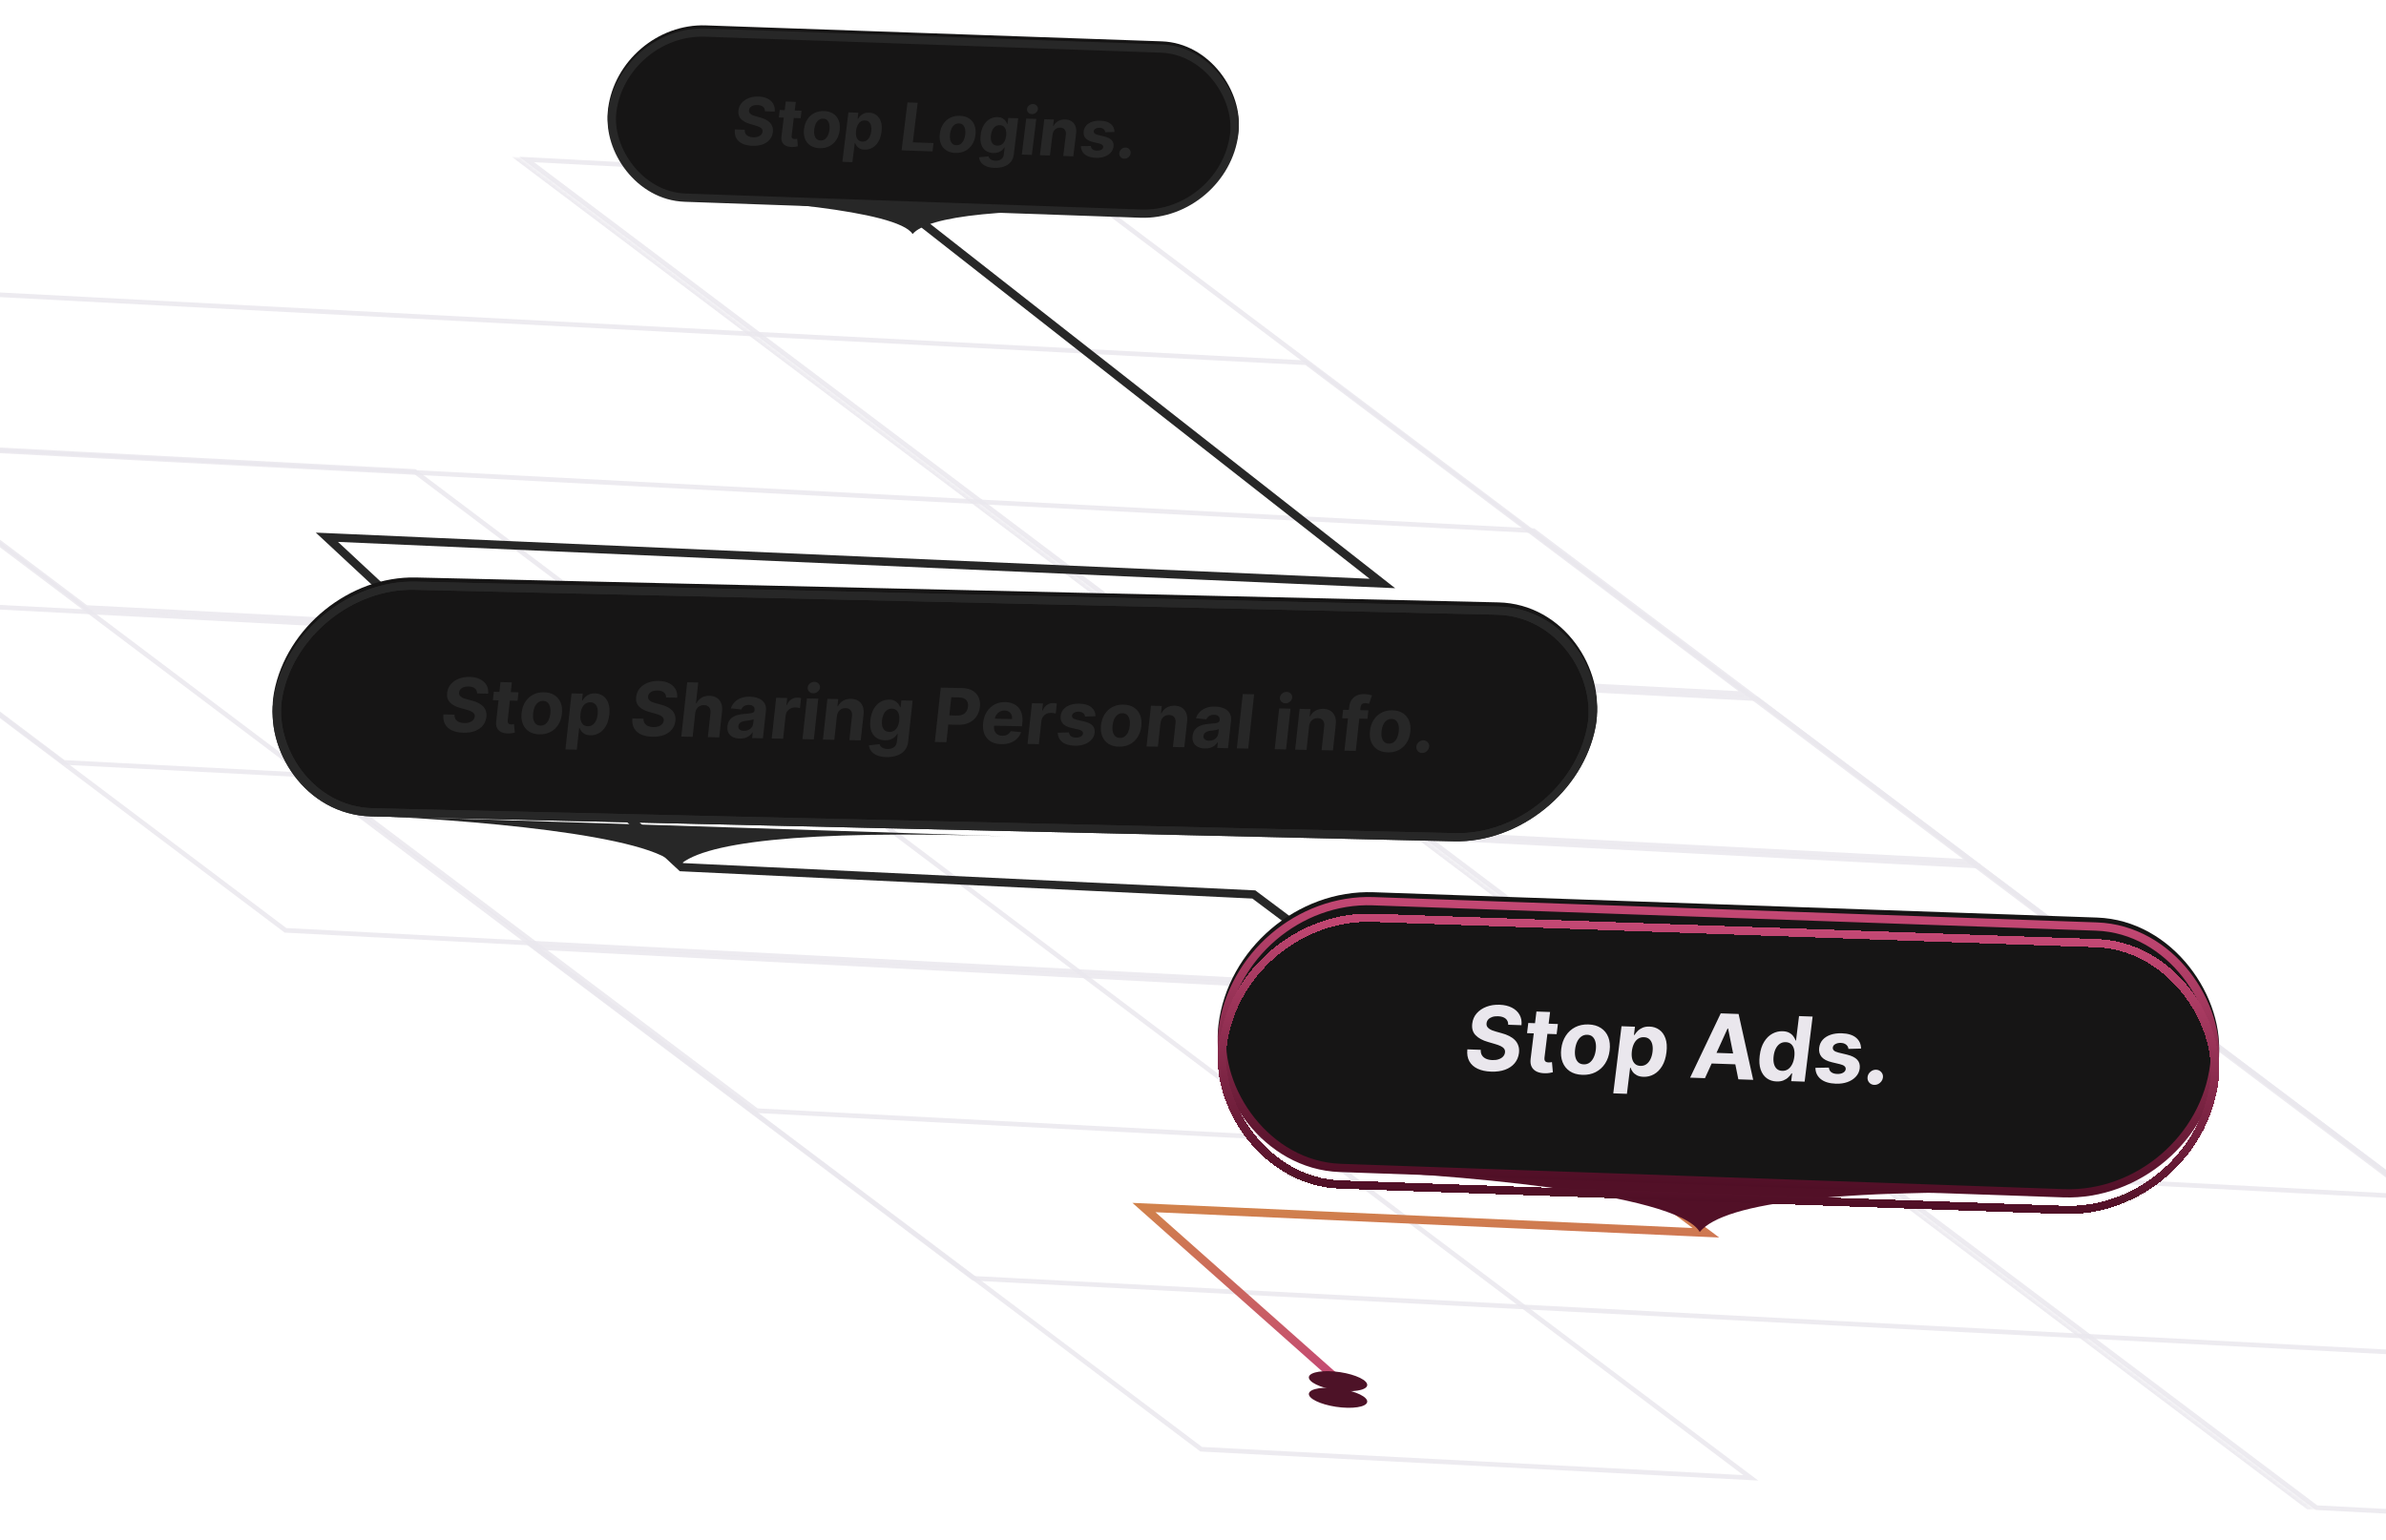 <svg width="635" height="410" viewBox="0 0 635 410" fill="none" xmlns="http://www.w3.org/2000/svg">
<g clip-path="url(#clip0_122_394)">
<rect x="1.986" y="0.723" width="442.15" height="146.403" transform="matrix(0.999 0.052 0.799 0.602 -96.605 73.047)" stroke="#EAE7ED" stroke-opacity="0.85" stroke-width="2.21"/>
<rect x="1.986" y="0.723" width="508.658" height="146.403" transform="matrix(0.999 0.052 0.799 0.602 -102.573 114.285)" stroke="#EAE7ED" stroke-opacity="0.85" stroke-width="2.21"/>
<rect x="1.986" y="0.723" width="508.983" height="146.403" transform="matrix(0.999 0.052 0.799 0.602 -43.554 158.987)" stroke="#EAE7ED" stroke-opacity="0.85" stroke-width="2.21"/>
<rect x="1.986" y="0.723" width="442.605" height="146.403" transform="matrix(0.999 0.052 0.799 0.602 81.881 206.996)" stroke="#EAE7ED" stroke-opacity="0.85" stroke-width="2.21"/>
<rect x="1.986" y="0.723" width="444.327" height="146.403" transform="matrix(0.999 0.052 0.799 0.602 139.574 251.628)" stroke="#EAE7ED" stroke-opacity="0.85" stroke-width="2.21"/>
<rect x="0.221" y="-0.607" width="445.029" height="146.403" transform="matrix(-0.799 -0.602 0.999 0.052 320.459 385.955)" stroke="#EAE7ED" stroke-opacity="0.85" stroke-width="2.21"/>
<mask id="path-7-inside-1_122_394" fill="white">
<path d="M467.865 394.175L-10.009 34.071L138.4 41.849L616.275 401.953L467.865 394.175Z"/>
</mask>
<path d="M136.193 41.733L614.067 401.837L618.482 402.069L140.607 41.965L136.193 41.733Z" fill="#EAE7ED" fill-opacity="0.85" mask="url(#path-7-inside-1_122_394)"/>
<rect x="0.221" y="-0.607" width="596.153" height="146.403" transform="matrix(-0.799 -0.602 0.999 0.052 617.279 401.511)" stroke="#EAE7ED" stroke-opacity="0.85" stroke-width="2.21"/>
<path d="M357.973 369L304.441 321.455L454 328.167L333.69 238.112L181.371 230.84L87 143.022L367.907 155.327L243.734 58" stroke="url(#paint0_linear_122_394)" stroke-width="2.21"/>
<path d="M452.365 327.951C446.171 317.342 384.399 312.48 354.287 311.375L554.315 318.005C490.435 315.888 458.818 319.995 452.365 327.951Z" fill="#521027"/>
<g style="mix-blend-mode:darken">
<rect width="266.406" height="73.714" rx="36.857" transform="matrix(0.999 0.035 -0.122 0.993 328.763 236.226)" fill="#161515"/>
</g>
<rect x="0.97" y="1.135" width="264.196" height="71.504" rx="35.752" transform="matrix(0.999 0.035 -0.122 0.993 328.902 237.494)" stroke="url(#paint1_linear_122_394)" stroke-width="2.21"/>
<g filter="url(#filter0_df_122_394)">
<rect x="0.97" y="1.135" width="264.196" height="71.504" rx="35.752" transform="matrix(0.999 0.035 -0.122 0.993 328.902 237.494)" stroke="url(#paint2_linear_122_394)" stroke-width="2.21" shape-rendering="crispEdges"/>
</g>
<path d="M401.386 272.79C401.402 272.105 401.175 271.565 400.704 271.169C400.234 270.773 399.556 270.559 398.67 270.528C398.068 270.507 397.549 270.574 397.114 270.729C396.68 270.878 396.334 271.095 396.076 271.381C395.824 271.667 395.676 271.996 395.63 272.368C395.58 272.678 395.612 272.951 395.726 273.187C395.845 273.423 396.022 273.63 396.257 273.808C396.492 273.981 396.77 274.135 397.09 274.271C397.41 274.401 397.756 274.515 398.126 274.613L399.647 275.04C400.387 275.235 401.058 275.485 401.659 275.79C402.261 276.094 402.769 276.46 403.184 276.888C403.599 277.316 403.9 277.813 404.087 278.381C404.28 278.948 404.335 279.593 404.252 280.315C404.116 281.375 403.73 282.285 403.095 283.044C402.467 283.798 401.621 284.372 400.557 284.765C399.5 285.153 398.262 285.322 396.843 285.272C395.434 285.223 394.234 284.966 393.242 284.501C392.255 284.036 391.521 283.373 391.04 282.512C390.564 281.646 390.389 280.59 390.514 279.342L394.082 279.467C394.051 280.049 394.159 280.54 394.406 280.939C394.66 281.333 395.025 281.638 395.5 281.853C395.982 282.062 396.541 282.178 397.177 282.2C397.802 282.222 398.355 282.151 398.837 281.986C399.325 281.822 399.716 281.584 400.011 281.271C400.306 280.959 400.479 280.594 400.531 280.176C400.578 279.787 400.502 279.456 400.302 279.183C400.107 278.91 399.8 278.673 399.38 278.471C398.965 278.27 398.45 278.082 397.832 277.907L395.991 277.367C394.564 276.961 393.471 276.365 392.712 275.579C391.953 274.794 391.655 273.761 391.818 272.481C391.941 271.432 392.335 270.525 392.999 269.761C393.668 268.997 394.53 268.413 395.583 268.008C396.637 267.603 397.8 267.423 399.071 267.467C400.366 267.512 401.469 267.772 402.38 268.245C403.297 268.719 403.978 269.357 404.421 270.16C404.864 270.963 405.031 271.881 404.921 272.913L401.386 272.79ZM414.611 272.597L414.279 275.304L406.4 275.029L406.732 272.322L414.611 272.597ZM408.903 269.272L412.532 269.398L411.044 281.512C411.003 281.845 411.023 282.106 411.102 282.296C411.182 282.48 411.308 282.611 411.481 282.691C411.659 282.771 411.871 282.815 412.115 282.824C412.285 282.83 412.457 282.821 412.631 282.799C412.806 282.771 412.939 282.751 413.032 282.737L413.274 285.438C413.085 285.488 412.822 285.544 412.483 285.606C412.144 285.674 411.738 285.707 411.265 285.708C410.386 285.711 409.634 285.569 409.007 285.281C408.387 284.993 407.929 284.564 407.634 283.993C407.34 283.422 407.247 282.71 407.358 281.859L408.903 269.272ZM421.119 286.129C419.796 286.082 418.686 285.763 417.789 285.171C416.898 284.574 416.254 283.764 415.855 282.742C415.456 281.714 415.339 280.535 415.502 279.204C415.667 277.862 416.072 276.698 416.718 275.712C417.364 274.721 418.201 273.963 419.229 273.438C420.264 272.908 421.443 272.666 422.766 272.712C424.089 272.758 425.196 273.08 426.086 273.678C426.983 274.27 427.63 275.08 428.029 276.107C428.428 277.129 428.545 278.311 428.38 279.654C428.217 280.985 427.812 282.146 427.166 283.137C426.52 284.122 425.68 284.88 424.645 285.411C423.617 285.935 422.442 286.175 421.119 286.129ZM421.478 283.338C422.08 283.359 422.604 283.207 423.048 282.883C423.494 282.553 423.855 282.095 424.132 281.51C424.415 280.925 424.603 280.255 424.695 279.5C424.788 278.744 424.766 278.066 424.629 277.467C424.497 276.867 424.251 276.389 423.89 276.031C423.529 275.673 423.047 275.483 422.445 275.462C421.838 275.441 421.306 275.595 420.849 275.925C420.398 276.254 420.031 276.712 419.748 277.296C419.471 277.881 419.286 278.552 419.193 279.307C419.1 280.063 419.12 280.741 419.252 281.34C419.389 281.939 419.641 282.418 420.008 282.776C420.381 283.129 420.871 283.316 421.478 283.338ZM429.35 291.054L431.544 273.189L435.121 273.314L434.853 275.496L435.015 275.502C435.217 275.158 435.49 274.81 435.836 274.46C436.187 274.104 436.622 273.813 437.14 273.588C437.665 273.357 438.293 273.254 439.026 273.28C439.98 273.313 440.83 273.592 441.575 274.117C442.321 274.635 442.874 275.4 443.235 276.409C443.597 277.413 443.686 278.659 443.503 280.148C443.325 281.597 442.939 282.813 442.346 283.794C441.758 284.771 441.03 285.501 440.16 285.986C439.297 286.466 438.369 286.688 437.375 286.654C436.671 286.629 436.086 286.493 435.621 286.244C435.161 285.996 434.796 285.691 434.527 285.331C434.258 284.965 434.063 284.598 433.943 284.232L433.832 284.228L432.979 291.181L429.35 291.054ZM434.298 279.809C434.203 280.582 434.228 281.26 434.373 281.842C434.518 282.425 434.776 282.884 435.145 283.22C435.515 283.55 435.993 283.725 436.577 283.746C437.168 283.767 437.687 283.623 438.136 283.316C438.585 283.003 438.95 282.563 439.23 281.995C439.517 281.422 439.707 280.757 439.8 280.001C439.892 279.251 439.868 278.588 439.728 278.011C439.588 277.434 439.333 276.978 438.964 276.642C438.594 276.306 438.112 276.128 437.515 276.107C436.925 276.087 436.406 276.224 435.959 276.52C435.518 276.816 435.154 277.245 434.869 277.807C434.583 278.369 434.393 279.037 434.298 279.809ZM453.753 287.013L449.801 286.875L457.95 269.761L462.702 269.927L466.589 287.461L462.637 287.323L459.908 273.805L459.772 273.801L453.753 287.013ZM454.342 280.195L463.677 280.521L463.326 283.38L453.991 283.054L454.342 280.195ZM472.806 287.891C471.812 287.856 470.943 287.571 470.199 287.035C469.462 286.494 468.918 285.719 468.569 284.71C468.226 283.696 468.143 282.464 468.321 281.014C468.504 279.526 468.897 278.296 469.501 277.326C470.106 276.35 470.838 275.631 471.699 275.169C472.567 274.7 473.48 274.483 474.44 274.517C475.172 274.542 475.767 274.688 476.225 274.953C476.689 275.213 477.05 275.531 477.306 275.908C477.568 276.28 477.757 276.643 477.873 276.998L477.984 277.002L478.784 270.489L482.404 270.615L480.276 287.939L476.699 287.815L476.954 285.734L476.801 285.728C476.587 286.083 476.301 286.433 475.945 286.777C475.596 287.116 475.16 287.393 474.637 287.607C474.121 287.821 473.51 287.916 472.806 287.891ZM474.308 285.063C474.893 285.084 475.406 284.943 475.848 284.642C476.297 284.334 476.664 283.897 476.95 283.329C477.242 282.762 477.436 282.092 477.531 281.319C477.626 280.546 477.6 279.872 477.454 279.294C477.308 278.717 477.05 278.267 476.679 277.942C476.309 277.618 475.831 277.445 475.246 277.425C474.65 277.404 474.127 277.547 473.679 277.854C473.231 278.162 472.867 278.596 472.587 279.158C472.307 279.721 472.121 280.377 472.028 281.127C471.936 281.883 471.959 282.555 472.097 283.143C472.243 283.726 472.497 284.187 472.86 284.529C473.229 284.864 473.712 285.043 474.308 285.063ZM495.285 279.136L491.939 279.223C491.917 278.939 491.826 278.681 491.666 278.448C491.507 278.211 491.282 278.019 490.992 277.873C490.709 277.721 490.357 277.638 489.937 277.624C489.375 277.604 488.886 277.706 488.471 277.929C488.056 278.147 487.825 278.45 487.777 278.839C487.739 279.15 487.832 279.416 488.055 279.639C488.279 279.862 488.686 280.049 489.278 280.2L491.588 280.757C492.828 281.06 493.725 281.511 494.279 282.108C494.833 282.705 495.052 283.471 494.938 284.408C494.833 285.259 494.489 285.998 493.904 286.623C493.326 287.248 492.577 287.726 491.658 288.057C490.746 288.382 489.722 288.524 488.586 288.485C486.854 288.424 485.518 288.018 484.578 287.266C483.645 286.508 483.166 285.506 483.143 284.259L486.734 284.198C486.778 284.726 486.99 285.135 487.37 285.426C487.752 285.711 488.266 285.865 488.913 285.888C489.549 285.91 490.075 285.807 490.491 285.578C490.913 285.343 491.151 285.031 491.205 284.643C491.239 284.315 491.133 284.043 490.886 283.824C490.64 283.601 490.24 283.422 489.686 283.29L487.475 282.762C486.229 282.464 485.332 281.991 484.784 281.343C484.242 280.695 484.03 279.887 484.149 278.917C484.252 278.082 484.567 277.371 485.096 276.783C485.63 276.196 486.331 275.753 487.2 275.455C488.075 275.157 489.072 275.028 490.191 275.067C491.843 275.124 493.101 275.517 493.964 276.243C494.833 276.97 495.273 277.934 495.285 279.136ZM498.822 288.808C498.26 288.788 497.801 288.574 497.447 288.165C497.098 287.751 496.958 287.265 497.027 286.706C497.095 286.154 497.352 285.687 497.798 285.306C498.249 284.925 498.756 284.745 499.318 284.764C499.863 284.784 500.316 284.998 500.677 285.407C501.037 285.816 501.183 286.296 501.115 286.849C501.07 287.221 500.931 287.559 500.7 287.863C500.475 288.161 500.198 288.397 499.869 288.573C499.54 288.742 499.191 288.821 498.822 288.808Z" fill="#EAE7ED"/>
<ellipse cx="7.736" cy="2.763" rx="7.736" ry="2.763" transform="matrix(0.996 0.087 0.358 0.934 347.408 364.421)" fill="#4D1227"/>
<g filter="url(#filter1_df_122_394)">
<ellipse cx="7.736" cy="2.763" rx="7.736" ry="2.763" transform="matrix(0.996 0.087 0.358 0.934 347.408 364.421)" fill="#4D1227"/>
</g>
<path d="M180.276 230.912C174.971 222.071 122.072 218.018 96.286 217.098L267.581 222.623C212.877 220.859 185.801 224.281 180.276 230.912Z" fill="#272727"/>
<g style="mix-blend-mode:darken">
<rect width="351.698" height="63.638" rx="31.819" transform="matrix(1 0.023 -0.186 0.982 78.864 153)" fill="#161515"/>
</g>
<rect x="0.899" y="1.111" width="349.487" height="61.428" rx="30.714" transform="matrix(1 0.023 -0.186 0.982 79.071 154.104)" stroke="#282828" stroke-width="2.21"/>
<rect x="0.899" y="1.111" width="349.487" height="61.428" rx="30.714" transform="matrix(1 0.023 -0.186 0.982 79.071 154.104)" stroke="#272727" stroke-width="2.21"/>
<path d="M126.975 184.599C126.981 184.028 126.785 183.58 126.389 183.256C125.992 182.931 125.425 182.761 124.686 182.746C124.185 182.735 123.753 182.796 123.392 182.93C123.032 183.06 122.746 183.245 122.535 183.485C122.328 183.726 122.208 184.002 122.174 184.313C122.136 184.571 122.166 184.799 122.264 184.994C122.366 185.19 122.515 185.36 122.713 185.506C122.911 185.647 123.144 185.772 123.412 185.882C123.681 185.987 123.97 186.078 124.279 186.155L125.552 186.493C126.171 186.648 126.733 186.849 127.237 187.095C127.742 187.342 128.169 187.641 128.52 187.993C128.871 188.345 129.127 188.756 129.29 189.227C129.457 189.697 129.51 190.234 129.449 190.837C129.348 191.721 129.037 192.484 128.516 193.124C128.001 193.759 127.303 194.247 126.421 194.587C125.545 194.922 124.515 195.077 123.331 195.052C122.157 195.027 121.154 194.826 120.322 194.45C119.495 194.074 118.876 193.53 118.465 192.818C118.059 192.102 117.901 191.223 117.99 190.183L120.965 190.246C120.946 190.731 121.041 191.139 121.252 191.469C121.468 191.794 121.775 192.044 122.174 192.218C122.578 192.387 123.045 192.477 123.575 192.488C124.096 192.499 124.556 192.433 124.956 192.291C125.361 192.148 125.684 191.945 125.926 191.682C126.169 191.418 126.309 191.112 126.347 190.764C126.382 190.439 126.315 190.164 126.145 189.938C125.979 189.713 125.721 189.519 125.368 189.356C125.021 189.193 124.589 189.042 124.072 188.904L122.532 188.474C121.338 188.152 120.421 187.668 119.779 187.022C119.138 186.376 118.878 185.519 118.999 184.451C119.09 183.575 119.407 182.815 119.952 182.171C120.501 181.527 121.213 181.03 122.086 180.68C122.959 180.331 123.926 180.168 124.986 180.19C126.065 180.213 126.987 180.417 127.752 180.801C128.522 181.185 129.096 181.709 129.474 182.373C129.852 183.037 130.002 183.8 129.922 184.661L126.975 184.599ZM137.993 184.288L137.747 186.547L131.179 186.408L131.425 184.148L137.993 184.288ZM133.199 181.582L136.224 181.646L135.122 191.757C135.092 192.034 135.111 192.252 135.179 192.409C135.248 192.561 135.355 192.67 135.5 192.734C135.649 192.799 135.826 192.833 136.029 192.838C136.171 192.841 136.315 192.832 136.459 192.811C136.604 192.786 136.716 192.767 136.793 192.755L137.025 195.003C136.868 195.047 136.649 195.096 136.368 195.152C136.086 195.212 135.748 195.245 135.354 195.251C134.622 195.263 133.993 195.153 133.468 194.92C132.948 194.688 132.562 194.335 132.309 193.863C132.057 193.39 131.972 192.799 132.054 192.088L133.199 181.582ZM143.569 195.489C142.466 195.465 141.538 195.212 140.784 194.729C140.035 194.241 139.489 193.574 139.145 192.727C138.801 191.875 138.689 190.894 138.81 189.783C138.933 188.663 139.257 187.688 139.784 186.86C140.311 186.026 141 185.385 141.851 184.936C142.707 184.483 143.686 184.267 144.789 184.291C145.892 184.314 146.818 184.57 147.567 185.058C148.321 185.541 148.87 186.208 149.213 187.06C149.558 187.907 149.669 188.891 149.547 190.011C149.426 191.122 149.102 192.094 148.574 192.927C148.047 193.756 147.356 194.397 146.5 194.851C145.649 195.3 144.672 195.512 143.569 195.489ZM143.837 193.159C144.339 193.17 144.774 193.038 145.14 192.762C145.508 192.482 145.804 192.097 146.028 191.606C146.257 191.116 146.406 190.555 146.474 189.925C146.543 189.294 146.517 188.729 146.396 188.231C146.279 187.734 146.068 187.338 145.763 187.043C145.459 186.749 145.055 186.597 144.554 186.586C144.047 186.575 143.605 186.71 143.228 186.989C142.856 187.269 142.556 187.654 142.327 188.145C142.103 188.636 141.956 189.196 141.887 189.827C141.819 190.458 141.843 191.022 141.959 191.52C142.08 192.018 142.296 192.414 142.605 192.708C142.92 192.998 143.331 193.148 143.837 193.159ZM150.484 199.5L152.109 184.588L155.091 184.651L154.893 186.473L155.028 186.476C155.192 186.187 155.416 185.894 155.7 185.598C155.989 185.298 156.348 185.051 156.777 184.857C157.211 184.659 157.734 184.566 158.344 184.579C159.14 184.596 159.851 184.819 160.478 185.247C161.106 185.671 161.575 186.301 161.888 187.138C162.2 187.971 162.289 189.008 162.153 190.251C162.022 191.46 161.714 192.478 161.23 193.302C160.752 194.123 160.153 194.74 159.434 195.154C158.721 195.563 157.95 195.759 157.121 195.741C156.534 195.729 156.045 195.622 155.655 195.42C155.269 195.219 154.961 194.969 154.733 194.672C154.505 194.37 154.338 194.066 154.234 193.762L154.142 193.76L153.509 199.564L150.484 199.5ZM154.479 190.073C154.409 190.718 154.438 191.283 154.565 191.767C154.693 192.251 154.912 192.63 155.224 192.906C155.536 193.177 155.936 193.317 156.423 193.328C156.916 193.338 157.347 193.213 157.717 192.952C158.088 192.686 158.387 192.315 158.614 191.838C158.847 191.357 158.997 190.802 159.066 190.171C159.134 189.545 159.107 188.992 158.983 188.513C158.86 188.034 158.643 187.657 158.331 187.381C158.019 187.106 157.615 186.963 157.118 186.952C156.626 186.942 156.195 187.062 155.826 187.314C155.462 187.565 155.164 187.927 154.932 188.399C154.7 188.87 154.549 189.429 154.479 190.073ZM177.277 185.668C177.282 185.097 177.086 184.649 176.69 184.325C176.293 184 175.726 183.83 174.988 183.815C174.486 183.804 174.054 183.865 173.693 183.999C173.333 184.129 173.047 184.314 172.836 184.554C172.629 184.795 172.509 185.071 172.475 185.382C172.438 185.64 172.467 185.868 172.565 186.063C172.667 186.259 172.817 186.429 173.014 186.575C173.212 186.716 173.445 186.841 173.713 186.951C173.982 187.056 174.271 187.147 174.58 187.224L175.853 187.562C176.472 187.717 177.034 187.918 177.538 188.164C178.043 188.411 178.471 188.71 178.821 189.062C179.172 189.414 179.429 189.825 179.591 190.296C179.758 190.766 179.811 191.303 179.75 191.906C179.649 192.79 179.338 193.553 178.818 194.193C178.302 194.828 177.604 195.316 176.722 195.656C175.846 195.991 174.816 196.146 173.633 196.121C172.459 196.096 171.456 195.895 170.624 195.519C169.796 195.143 169.177 194.599 168.766 193.887C168.36 193.171 168.202 192.292 168.291 191.252L171.267 191.315C171.247 191.8 171.342 192.208 171.553 192.538C171.769 192.863 172.077 193.113 172.475 193.287C172.879 193.456 173.346 193.546 173.876 193.557C174.397 193.568 174.857 193.502 175.257 193.36C175.662 193.217 175.985 193.014 176.227 192.751C176.47 192.487 176.61 192.181 176.648 191.833C176.683 191.508 176.616 191.233 176.446 191.007C176.281 190.782 176.022 190.588 175.669 190.425C175.322 190.262 174.89 190.111 174.374 189.973L172.833 189.543C171.639 189.221 170.722 188.737 170.081 188.091C169.439 187.445 169.179 186.588 169.3 185.52C169.391 184.644 169.709 183.884 170.253 183.24C170.803 182.596 171.514 182.099 172.387 181.749C173.26 181.4 174.227 181.237 175.287 181.259C176.367 181.282 177.289 181.486 178.053 181.87C178.823 182.254 179.397 182.778 179.775 183.442C180.154 184.106 180.303 184.869 180.223 185.73L177.277 185.668ZM185.019 189.873L184.336 196.143L181.311 196.079L182.887 181.619L185.826 181.681L185.224 187.21L185.352 187.212C185.668 186.577 186.12 186.085 186.708 185.734C187.298 185.378 188.006 185.209 188.835 185.227C189.592 185.243 190.235 185.422 190.762 185.763C191.295 186.1 191.684 186.578 191.93 187.196C192.181 187.81 192.258 188.541 192.161 189.388L191.408 196.293L188.383 196.229L189.077 189.86C189.155 189.192 189.041 188.668 188.736 188.289C188.436 187.91 187.978 187.714 187.362 187.701C186.951 187.692 186.577 187.771 186.24 187.939C185.909 188.106 185.635 188.355 185.419 188.686C185.208 189.012 185.075 189.407 185.019 189.873ZM196.877 196.615C196.181 196.6 195.574 196.467 195.055 196.215C194.538 195.959 194.146 195.589 193.881 195.107C193.621 194.621 193.53 194.019 193.608 193.304C193.673 192.702 193.84 192.198 194.107 191.793C194.374 191.388 194.713 191.065 195.123 190.824C195.534 190.583 195.99 190.404 196.491 190.287C196.997 190.17 197.523 190.092 198.069 190.051C198.71 189.999 199.228 189.949 199.622 189.9C200.017 189.848 200.308 189.764 200.496 189.65C200.684 189.536 200.791 189.364 200.816 189.133L200.821 189.091C200.869 188.644 200.765 188.295 200.508 188.044C200.255 187.793 199.871 187.662 199.355 187.651C198.81 187.64 198.364 187.751 198.016 187.984C197.669 188.212 197.423 188.504 197.28 188.86L194.507 188.575C194.721 187.919 195.062 187.355 195.531 186.884C196.001 186.408 196.578 186.047 197.265 185.802C197.956 185.553 198.737 185.437 199.608 185.456C200.214 185.469 200.786 185.552 201.325 185.705C201.868 185.858 202.339 186.087 202.737 186.393C203.141 186.699 203.442 187.087 203.642 187.559C203.843 188.025 203.908 188.581 203.838 189.226L203.041 196.54L200.172 196.48L200.336 194.976L200.251 194.974C200.039 195.309 199.772 195.603 199.45 195.856C199.129 196.103 198.755 196.296 198.327 196.433C197.9 196.566 197.416 196.626 196.877 196.615ZM197.969 194.557C198.414 194.567 198.816 194.488 199.176 194.321C199.537 194.15 199.83 193.915 200.057 193.618C200.284 193.321 200.418 192.982 200.46 192.6L200.585 191.45C200.484 191.509 200.347 191.562 200.176 191.611C200.01 191.654 199.823 191.695 199.615 191.733C199.407 191.767 199.2 191.798 198.993 191.826C198.786 191.85 198.598 191.872 198.43 191.892C198.07 191.936 197.751 192.012 197.473 192.119C197.196 192.227 196.973 192.375 196.805 192.565C196.638 192.75 196.539 192.984 196.508 193.267C196.464 193.676 196.579 193.992 196.853 194.215C197.133 194.433 197.505 194.547 197.969 194.557ZM205.388 196.59L206.569 185.745L209.502 185.808L209.296 187.7L209.409 187.702C209.681 187.033 210.071 186.532 210.577 186.199C211.083 185.86 211.642 185.698 212.253 185.711C212.404 185.714 212.566 185.727 212.739 185.749C212.913 185.772 213.064 185.801 213.192 185.837L212.902 188.506C212.764 188.46 212.572 188.418 212.325 188.38C212.077 188.342 211.85 188.32 211.641 188.316C211.196 188.306 210.788 188.395 210.417 188.58C210.051 188.761 209.748 189.019 209.507 189.353C209.271 189.688 209.129 190.077 209.081 190.519L208.413 196.655L205.388 196.59ZM213.57 196.764L214.751 185.919L217.776 185.984L216.594 196.829L213.57 196.764ZM216.423 184.554C215.973 184.544 215.604 184.388 215.314 184.084C215.03 183.776 214.91 183.413 214.956 182.994C215.001 182.58 215.198 182.228 215.548 181.938C215.902 181.643 216.305 181.501 216.754 181.511C217.204 181.52 217.571 181.679 217.855 181.987C218.145 182.29 218.267 182.649 218.222 183.063C218.177 183.482 217.976 183.839 217.622 184.133C217.272 184.423 216.873 184.563 216.423 184.554ZM222.725 190.675L222.042 196.944L219.018 196.88L220.199 186.035L223.082 186.096L222.873 188.01L223.001 188.012C223.311 187.387 223.77 186.897 224.379 186.541C224.987 186.182 225.696 186.01 226.506 186.028C227.263 186.044 227.905 186.222 228.433 186.564C228.96 186.905 229.347 187.385 229.593 188.004C229.839 188.618 229.916 189.346 229.824 190.189L229.072 197.094L226.047 197.029L226.741 190.661C226.818 189.997 226.704 189.476 226.399 189.097C226.094 188.713 225.639 188.514 225.033 188.501C224.626 188.493 224.257 188.572 223.926 188.74C223.599 188.907 223.33 189.156 223.118 189.487C222.912 189.813 222.781 190.209 222.725 190.675ZM235.902 201.542C234.922 201.521 234.097 201.369 233.425 201.086C232.758 200.807 232.243 200.435 231.881 199.97C231.519 199.505 231.308 198.986 231.247 198.414L234.085 198.099C234.147 198.317 234.26 198.523 234.424 198.715C234.588 198.907 234.815 199.063 235.106 199.182C235.401 199.306 235.768 199.373 236.209 199.383C236.867 199.397 237.426 199.248 237.887 198.937C238.352 198.631 238.625 198.106 238.706 197.362L238.922 195.378L238.794 195.375C238.629 195.674 238.399 195.954 238.105 196.217C237.811 196.48 237.446 196.691 237.011 196.852C236.576 197.013 236.07 197.087 235.492 197.074C234.673 197.057 233.948 196.853 233.317 196.462C232.691 196.067 232.222 195.474 231.909 194.684C231.602 193.89 231.514 192.892 231.644 191.692C231.778 190.464 232.091 189.442 232.583 188.627C233.075 187.811 233.678 187.206 234.39 186.811C235.106 186.416 235.865 186.226 236.665 186.243C237.276 186.256 237.776 186.371 238.165 186.587C238.555 186.798 238.858 187.059 239.076 187.37C239.299 187.677 239.463 187.978 239.568 188.273L239.682 188.275L239.88 186.453L242.884 186.517L241.691 197.468C241.59 198.391 241.279 199.158 240.757 199.769C240.235 200.381 239.554 200.834 238.716 201.127C237.881 201.426 236.944 201.564 235.902 201.542ZM236.697 194.835C237.184 194.846 237.609 194.735 237.972 194.502C238.339 194.264 238.637 193.921 238.866 193.473C239.101 193.021 239.253 192.477 239.322 191.841C239.391 191.206 239.361 190.653 239.232 190.183C239.103 189.709 238.883 189.338 238.57 189.072C238.257 188.806 237.857 188.668 237.37 188.658C236.873 188.647 236.439 188.772 236.069 189.033C235.7 189.29 235.402 189.651 235.175 190.118C234.949 190.585 234.802 191.127 234.735 191.744C234.667 192.37 234.695 192.913 234.821 193.373C234.951 193.829 235.171 194.185 235.48 194.442C235.794 194.694 236.2 194.825 236.697 194.835ZM248.794 197.513L250.37 183.053L256.107 183.175C257.21 183.198 258.127 183.428 258.857 183.863C259.589 184.294 260.117 184.883 260.444 185.631C260.776 186.374 260.89 187.225 260.785 188.186C260.68 189.146 260.38 189.989 259.883 190.714C259.387 191.44 258.721 191.999 257.886 192.391C257.055 192.784 256.081 192.969 254.964 192.945L251.307 192.867L251.574 190.417L254.734 190.484C255.326 190.497 255.824 190.406 256.23 190.212C256.641 190.013 256.96 189.734 257.189 189.376C257.423 189.013 257.566 188.594 257.618 188.118C257.67 187.638 257.619 187.217 257.464 186.855C257.314 186.489 257.056 186.203 256.689 185.997C256.323 185.786 255.842 185.674 255.245 185.662L253.172 185.618L251.869 197.578L248.794 197.513ZM266.455 198.1C265.333 198.077 264.392 197.83 263.632 197.361C262.877 196.887 262.327 196.229 261.982 195.387C261.638 194.54 261.528 193.544 261.653 192.401C261.775 191.285 262.099 190.311 262.626 189.477C263.154 188.644 263.838 188 264.68 187.547C265.527 187.093 266.485 186.877 267.555 186.9C268.274 186.915 268.931 187.045 269.526 187.289C270.127 187.528 270.634 187.881 271.048 188.347C271.467 188.814 271.769 189.396 271.954 190.093C272.139 190.786 272.182 191.594 272.081 192.516L271.991 193.342L262.782 193.146L262.985 191.282L269.347 191.418C269.394 190.985 269.341 190.599 269.188 190.261C269.035 189.923 268.801 189.656 268.486 189.46C268.175 189.26 267.8 189.156 267.36 189.146C266.9 189.136 266.482 189.234 266.104 189.438C265.731 189.638 265.426 189.912 265.189 190.261C264.952 190.605 264.808 190.991 264.756 191.419L264.563 193.191C264.505 193.728 264.554 194.194 264.71 194.589C264.871 194.984 265.124 195.291 265.471 195.511C265.817 195.73 266.243 195.846 266.75 195.856C267.086 195.863 267.399 195.823 267.688 195.735C267.978 195.646 268.232 195.51 268.451 195.326C268.671 195.142 268.847 194.915 268.981 194.644L271.759 194.887C271.544 195.552 271.189 196.13 270.695 196.62C270.205 197.104 269.6 197.478 268.879 197.742C268.163 198 267.355 198.12 266.455 198.1ZM273.458 198.037L274.64 187.192L277.572 187.254L277.366 189.147L277.48 189.149C277.752 188.48 278.141 187.979 278.647 187.645C279.154 187.307 279.712 187.144 280.323 187.157C280.475 187.16 280.637 187.173 280.81 187.196C280.983 187.218 281.134 187.248 281.263 187.283L280.972 189.952C280.835 189.907 280.643 189.865 280.395 189.827C280.148 189.788 279.92 189.767 279.712 189.763C279.267 189.753 278.859 189.841 278.487 190.027C278.121 190.208 277.818 190.465 277.578 190.8C277.342 191.135 277.2 191.523 277.152 191.966L276.483 198.101L273.458 198.037ZM291.559 190.651L288.772 190.762C288.75 190.526 288.671 190.312 288.536 190.12C288.4 189.924 288.211 189.766 287.968 189.648C287.73 189.525 287.436 189.46 287.085 189.452C286.617 189.442 286.211 189.533 285.867 189.724C285.524 189.91 285.335 190.165 285.3 190.49C285.271 190.749 285.352 190.97 285.541 191.153C285.729 191.337 286.071 191.488 286.566 191.607L288.497 192.044C289.534 192.283 290.286 192.648 290.755 193.139C291.223 193.631 291.415 194.267 291.329 195.048C291.252 195.759 290.973 196.378 290.494 196.906C290.019 197.434 289.4 197.84 288.638 198.126C287.882 198.407 287.03 198.538 286.083 198.518C284.64 198.487 283.522 198.164 282.73 197.548C281.944 196.927 281.533 196.097 281.5 195.059L284.492 194.967C284.534 195.406 284.715 195.745 285.036 195.983C285.357 196.216 285.787 196.339 286.327 196.35C286.857 196.361 287.294 196.269 287.638 196.074C287.987 195.874 288.182 195.611 288.222 195.286C288.247 195.013 288.155 194.787 287.947 194.608C287.739 194.425 287.404 194.281 286.941 194.176L285.093 193.762C284.051 193.528 283.298 193.144 282.834 192.61C282.375 192.077 282.189 191.405 282.278 190.596C282.353 189.899 282.608 189.303 283.042 188.807C283.48 188.312 284.06 187.935 284.781 187.677C285.506 187.418 286.335 187.299 287.268 187.319C288.645 187.348 289.698 187.661 290.425 188.256C291.157 188.852 291.536 189.651 291.559 190.651ZM297.773 198.766C296.67 198.743 295.741 198.489 294.987 198.006C294.239 197.519 293.692 196.851 293.348 196.004C293.004 195.152 292.893 194.171 293.014 193.06C293.136 191.94 293.46 190.965 293.987 190.137C294.514 189.303 295.204 188.662 296.054 188.213C296.91 187.76 297.89 187.545 298.993 187.568C300.096 187.592 301.022 187.847 301.77 188.335C302.524 188.818 303.073 189.485 303.417 190.337C303.761 191.184 303.872 192.168 303.75 193.288C303.629 194.399 303.305 195.371 302.778 196.204C302.251 197.033 301.559 197.674 300.703 198.128C299.853 198.577 298.876 198.789 297.773 198.766ZM298.041 196.436C298.543 196.447 298.977 196.315 299.344 196.039C299.711 195.759 300.007 195.374 300.231 194.884C300.46 194.393 300.609 193.832 300.678 193.202C300.747 192.571 300.72 192.007 300.599 191.509C300.482 191.011 300.272 190.615 299.967 190.32C299.662 190.026 299.259 189.874 298.757 189.863C298.25 189.852 297.809 189.987 297.432 190.267C297.06 190.546 296.759 190.932 296.53 191.422C296.306 191.913 296.16 192.473 296.091 193.104C296.022 193.735 296.046 194.299 296.163 194.797C296.284 195.295 296.499 195.691 296.809 195.986C297.124 196.275 297.534 196.426 298.041 196.436ZM308.839 192.505L308.156 198.774L305.131 198.71L306.312 187.865L309.195 187.926L308.987 189.84L309.115 189.843C309.425 189.217 309.884 188.727 310.492 188.372C311.1 188.012 311.809 187.84 312.619 187.858C313.376 187.874 314.019 188.053 314.546 188.394C315.074 188.735 315.46 189.215 315.706 189.834C315.952 190.448 316.03 191.176 315.938 192.019L315.185 198.924L312.161 198.859L312.854 192.491C312.931 191.827 312.817 191.306 312.512 190.927C312.208 190.543 311.753 190.344 311.147 190.332C310.74 190.323 310.37 190.402 310.039 190.57C309.712 190.738 309.443 190.987 309.232 191.317C309.025 191.643 308.894 192.039 308.839 192.505ZM320.657 199.245C319.961 199.231 319.354 199.097 318.836 198.846C318.318 198.589 317.927 198.22 317.662 197.738C317.401 197.251 317.31 196.65 317.388 195.935C317.454 195.332 317.62 194.828 317.887 194.424C318.154 194.019 318.493 193.696 318.904 193.455C319.315 193.213 319.771 193.034 320.272 192.917C320.778 192.801 321.304 192.722 321.849 192.682C322.491 192.63 323.009 192.579 323.403 192.531C323.798 192.478 324.089 192.395 324.277 192.281C324.465 192.167 324.572 191.995 324.597 191.764L324.601 191.722C324.65 191.274 324.546 190.925 324.288 190.675C324.036 190.424 323.651 190.293 323.135 190.282C322.591 190.27 322.145 190.381 321.797 190.615C321.449 190.843 321.204 191.135 321.061 191.491L318.288 191.205C318.502 190.549 318.843 189.986 319.312 189.514C319.781 189.038 320.359 188.678 321.045 188.433C321.737 188.184 322.518 188.068 323.389 188.087C323.995 188.099 324.567 188.182 325.105 188.335C325.649 188.488 326.12 188.718 326.518 189.024C326.921 189.329 327.223 189.718 327.423 190.189C327.624 190.656 327.689 191.212 327.619 191.856L326.822 199.171L323.953 199.11L324.117 197.606L324.032 197.604C323.82 197.94 323.553 198.234 323.231 198.486C322.91 198.734 322.535 198.927 322.108 199.064C321.68 199.196 321.197 199.257 320.657 199.245ZM321.75 197.188C322.195 197.197 322.597 197.119 322.957 196.952C323.317 196.78 323.611 196.546 323.838 196.249C324.065 195.951 324.199 195.612 324.24 195.231L324.366 194.08C324.264 194.139 324.128 194.193 323.957 194.241C323.791 194.285 323.604 194.326 323.395 194.364C323.188 194.397 322.98 194.428 322.773 194.457C322.567 194.481 322.379 194.503 322.211 194.523C321.85 194.567 321.531 194.643 321.254 194.75C320.976 194.857 320.754 195.006 320.586 195.196C320.419 195.381 320.32 195.615 320.289 195.897C320.244 196.307 320.359 196.623 320.634 196.846C320.914 197.064 321.286 197.178 321.75 197.188ZM333.769 184.825L332.193 199.285L329.168 199.221L330.744 184.761L333.769 184.825ZM339.244 199.435L340.426 188.59L343.451 188.654L342.269 199.499L339.244 199.435ZM342.098 187.224C341.648 187.215 341.278 187.058 340.989 186.755C340.704 186.447 340.585 186.084 340.631 185.665C340.676 185.25 340.873 184.898 341.223 184.609C341.577 184.314 341.979 184.172 342.429 184.181C342.879 184.191 343.246 184.35 343.53 184.658C343.82 184.961 343.942 185.32 343.897 185.734C343.851 186.153 343.651 186.51 343.296 186.804C342.947 187.094 342.547 187.234 342.098 187.224ZM348.4 193.345L347.717 199.615L344.692 199.551L345.874 188.706L348.757 188.767L348.548 190.681L348.676 190.683C348.986 190.058 349.445 189.567 350.053 189.212C350.662 188.853 351.371 188.681 352.18 188.698C352.938 188.715 353.58 188.893 354.108 189.235C354.635 189.576 355.022 190.056 355.267 190.675C355.514 191.289 355.591 192.017 355.499 192.859L354.747 199.765L351.722 199.7L352.416 193.332C352.493 192.668 352.379 192.147 352.074 191.768C351.769 191.384 351.314 191.185 350.708 191.172C350.301 191.164 349.932 191.243 349.6 191.411C349.274 191.578 349.004 191.827 348.793 192.158C348.587 192.484 348.456 192.88 348.4 193.345ZM364.178 189.095L363.931 191.354L357.2 191.211L357.446 188.952L364.178 189.095ZM357.805 199.83L359.072 188.201C359.158 187.415 359.383 186.766 359.747 186.255C360.116 185.744 360.584 185.365 361.152 185.117C361.72 184.87 362.347 184.753 363.033 184.768C363.497 184.778 363.917 184.822 364.293 184.901C364.673 184.98 364.955 185.049 365.138 185.11L364.353 187.358C364.238 187.318 364.095 187.279 363.924 187.242C363.757 187.206 363.584 187.186 363.404 187.182C362.959 187.172 362.637 187.269 362.44 187.473C362.243 187.671 362.124 187.954 362.084 188.322L360.823 199.894L357.805 199.83ZM369.358 200.287C368.255 200.264 367.327 200.011 366.573 199.528C365.824 199.04 365.278 198.372 364.933 197.525C364.59 196.674 364.478 195.692 364.599 194.581C364.721 193.461 365.046 192.487 365.573 191.658C366.1 190.825 366.789 190.184 367.64 189.735C368.496 189.281 369.475 189.066 370.578 189.089C371.681 189.113 372.607 189.368 373.356 189.856C374.11 190.339 374.659 191.007 375.002 191.859C375.347 192.706 375.458 193.689 375.336 194.81C375.215 195.92 374.89 196.892 374.363 197.726C373.836 198.554 373.145 199.195 372.289 199.649C371.438 200.098 370.461 200.311 369.358 200.287ZM369.626 197.958C370.128 197.968 370.562 197.836 370.929 197.561C371.297 197.281 371.592 196.896 371.817 196.405C372.046 195.914 372.195 195.354 372.263 194.723C372.332 194.092 372.306 193.528 372.184 193.03C372.068 192.532 371.857 192.136 371.552 191.842C371.247 191.548 370.844 191.395 370.342 191.384C369.836 191.374 369.394 191.508 369.017 191.788C368.645 192.068 368.345 192.453 368.116 192.944C367.891 193.434 367.745 193.995 367.676 194.626C367.608 195.256 367.631 195.821 367.748 196.318C367.869 196.816 368.085 197.213 368.394 197.507C368.709 197.797 369.12 197.947 369.626 197.958ZM378.464 200.453C377.996 200.443 377.611 200.269 377.311 199.933C377.016 199.591 376.894 199.188 376.945 198.722C376.995 198.261 377.204 197.869 377.571 197.546C377.943 197.224 378.363 197.068 378.832 197.078C379.286 197.087 379.666 197.261 379.971 197.597C380.276 197.934 380.403 198.333 380.353 198.794C380.319 199.105 380.208 199.388 380.019 199.643C379.835 199.894 379.607 200.095 379.334 200.245C379.062 200.39 378.772 200.459 378.464 200.453Z" fill="#272727"/>
<path d="M242.873 62.308C238.972 55.942 200.066 53.025 181.1 52.362L307.085 56.34C266.851 55.07 246.937 57.534 242.873 62.308Z" fill="#272727"/>
<g style="mix-blend-mode:darken">
<rect width="167.917" height="46.462" rx="23.231" transform="matrix(0.999 0.035 -0.122 0.993 164.66 5.946)" fill="#161515"/>
</g>
<rect x="0.97" y="1.135" width="165.707" height="44.252" rx="22.126" transform="matrix(0.999 0.035 -0.122 0.993 164.799 6.736)" stroke="url(#paint3_linear_122_394)" stroke-width="2.21"/>
<path d="M203.579 29.62C203.59 29.116 203.423 28.718 203.076 28.426C202.73 28.134 202.23 27.977 201.578 27.954C201.134 27.939 200.752 27.988 200.431 28.102C200.111 28.212 199.856 28.372 199.666 28.582C199.481 28.793 199.371 29.035 199.338 29.309C199.301 29.538 199.325 29.739 199.409 29.913C199.496 30.087 199.627 30.24 199.8 30.371C199.973 30.498 200.178 30.611 200.413 30.712C200.649 30.807 200.904 30.891 201.177 30.963L202.298 31.278C202.843 31.422 203.337 31.606 203.78 31.831C204.223 32.055 204.597 32.324 204.903 32.64C205.209 32.955 205.431 33.322 205.569 33.739C205.711 34.157 205.751 34.633 205.69 35.164C205.59 35.945 205.306 36.616 204.838 37.175C204.375 37.731 203.752 38.153 202.968 38.443C202.189 38.729 201.277 38.853 200.231 38.817C199.194 38.781 198.309 38.591 197.578 38.248C196.852 37.906 196.311 37.418 195.956 36.784C195.606 36.145 195.476 35.367 195.568 34.448L198.198 34.54C198.174 34.969 198.254 35.33 198.436 35.625C198.623 35.915 198.892 36.139 199.242 36.297C199.597 36.452 200.009 36.537 200.478 36.553C200.938 36.569 201.345 36.517 201.701 36.396C202.06 36.275 202.348 36.099 202.566 35.869C202.783 35.639 202.911 35.37 202.948 35.062C202.984 34.776 202.927 34.532 202.78 34.331C202.636 34.129 202.41 33.955 202.101 33.806C201.795 33.658 201.415 33.519 200.96 33.391L199.604 32.993C198.552 32.693 197.747 32.254 197.188 31.675C196.629 31.097 196.409 30.336 196.529 29.393C196.62 28.62 196.91 27.952 197.399 27.389C197.893 26.826 198.527 26.396 199.304 26.097C200.08 25.799 200.936 25.666 201.873 25.699C202.827 25.732 203.64 25.923 204.311 26.272C204.987 26.621 205.488 27.091 205.814 27.683C206.141 28.274 206.264 28.95 206.183 29.711L203.579 29.62ZM213.322 29.479L213.077 31.473L207.272 31.27L207.517 29.276L213.322 29.479ZM209.117 27.028L211.79 27.122L210.694 36.047C210.664 36.292 210.678 36.484 210.737 36.624C210.796 36.759 210.889 36.856 211.016 36.915C211.148 36.974 211.303 37.007 211.483 37.013C211.609 37.017 211.735 37.011 211.863 36.995C211.992 36.974 212.091 36.959 212.159 36.949L212.337 38.939C212.198 38.976 212.004 39.017 211.755 39.063C211.505 39.112 211.205 39.138 210.857 39.138C210.209 39.14 209.655 39.035 209.194 38.823C208.737 38.611 208.399 38.295 208.182 37.874C207.965 37.453 207.897 36.929 207.978 36.302L209.117 27.028ZM218.117 39.448C217.142 39.414 216.324 39.179 215.663 38.742C215.007 38.302 214.532 37.706 214.238 36.953C213.945 36.195 213.858 35.327 213.979 34.346C214.1 33.357 214.399 32.5 214.874 31.773C215.35 31.043 215.967 30.485 216.725 30.098C217.487 29.707 218.355 29.529 219.33 29.563C220.305 29.597 221.12 29.834 221.776 30.274C222.437 30.711 222.914 31.307 223.208 32.065C223.502 32.818 223.588 33.688 223.467 34.677C223.346 35.658 223.048 36.513 222.572 37.244C222.096 37.97 221.477 38.528 220.715 38.919C219.958 39.305 219.091 39.482 218.117 39.448ZM218.382 37.392C218.825 37.407 219.211 37.295 219.538 37.056C219.866 36.813 220.133 36.476 220.337 36.045C220.545 35.614 220.684 35.12 220.752 34.564C220.82 34.007 220.804 33.508 220.703 33.066C220.606 32.625 220.424 32.272 220.158 32.008C219.892 31.744 219.538 31.605 219.094 31.589C218.646 31.573 218.254 31.687 217.918 31.93C217.586 32.173 217.315 32.51 217.107 32.941C216.903 33.372 216.766 33.865 216.698 34.422C216.63 34.979 216.644 35.478 216.741 35.92C216.842 36.361 217.028 36.714 217.298 36.978C217.573 37.238 217.934 37.376 218.382 37.392ZM224.181 43.077L225.797 29.914L228.433 30.006L228.236 31.614L228.355 31.618C228.504 31.365 228.705 31.109 228.96 30.851C229.219 30.589 229.539 30.375 229.921 30.208C230.307 30.038 230.77 29.963 231.31 29.982C232.013 30.006 232.639 30.212 233.188 30.598C233.738 30.98 234.145 31.543 234.411 32.287C234.677 33.026 234.743 33.944 234.609 35.041C234.477 36.109 234.193 37.005 233.756 37.728C233.323 38.447 232.786 38.986 232.146 39.343C231.51 39.696 230.826 39.86 230.094 39.835C229.575 39.816 229.144 39.716 228.801 39.533C228.462 39.35 228.193 39.126 227.995 38.86C227.797 38.59 227.654 38.32 227.565 38.05L227.483 38.047L226.854 43.17L224.181 43.077ZM227.826 34.792C227.757 35.361 227.775 35.861 227.882 36.29C227.989 36.719 228.179 37.058 228.451 37.305C228.723 37.548 229.075 37.677 229.506 37.692C229.941 37.708 230.324 37.602 230.654 37.376C230.985 37.145 231.254 36.821 231.46 36.402C231.672 35.98 231.812 35.49 231.88 34.934C231.948 34.381 231.93 33.892 231.827 33.467C231.724 33.042 231.536 32.706 231.264 32.459C230.992 32.211 230.636 32.08 230.197 32.065C229.762 32.049 229.38 32.151 229.05 32.369C228.725 32.587 228.458 32.903 228.247 33.317C228.037 33.731 227.896 34.223 227.826 34.792ZM239.945 40.022L241.512 27.258L244.229 27.353L242.935 37.892L248.445 38.084L248.172 40.309L239.945 40.022ZM254.253 40.71C253.278 40.676 252.46 40.441 251.8 40.004C251.144 39.564 250.669 38.968 250.375 38.215C250.081 37.457 249.995 36.589 250.115 35.608C250.236 34.619 250.535 33.762 251.011 33.035C251.487 32.305 252.104 31.747 252.861 31.36C253.623 30.969 254.492 30.791 255.467 30.825C256.441 30.859 257.257 31.096 257.913 31.537C258.573 31.973 259.051 32.569 259.344 33.327C259.638 34.08 259.725 34.95 259.603 35.939C259.483 36.92 259.184 37.775 258.708 38.505C258.233 39.232 257.614 39.79 256.851 40.181C256.094 40.567 255.228 40.744 254.253 40.71ZM254.518 38.653C254.962 38.669 255.347 38.557 255.675 38.318C256.003 38.075 256.269 37.738 256.473 37.307C256.682 36.876 256.82 36.382 256.888 35.826C256.957 35.269 256.94 34.77 256.839 34.328C256.742 33.886 256.56 33.534 256.295 33.27C256.029 33.006 255.674 32.867 255.23 32.851C254.783 32.835 254.391 32.949 254.054 33.192C253.722 33.435 253.452 33.772 253.243 34.203C253.039 34.633 252.903 35.127 252.834 35.684C252.766 36.241 252.78 36.74 252.877 37.181C252.979 37.623 253.164 37.976 253.434 38.24C253.709 38.5 254.07 38.638 254.518 38.653ZM264.636 44.69C263.77 44.66 263.042 44.515 262.451 44.257C261.865 44.003 261.415 43.668 261.1 43.252C260.786 42.836 260.605 42.375 260.558 41.869L263.071 41.625C263.123 41.818 263.22 42.001 263.363 42.173C263.506 42.345 263.705 42.486 263.96 42.595C264.219 42.708 264.543 42.771 264.933 42.785C265.514 42.805 266.01 42.681 266.422 42.411C266.836 42.146 267.084 41.685 267.165 41.029L267.38 39.278L267.267 39.274C267.117 39.536 266.911 39.781 266.647 40.01C266.384 40.238 266.059 40.421 265.672 40.558C265.286 40.694 264.837 40.754 264.327 40.736C263.603 40.711 262.965 40.522 262.412 40.168C261.863 39.811 261.455 39.282 261.189 38.58C260.927 37.874 260.861 36.991 260.991 35.931C261.124 34.847 261.413 33.947 261.858 33.233C262.303 32.518 262.842 31.99 263.476 31.649C264.115 31.309 264.788 31.151 265.495 31.175C266.034 31.194 266.475 31.301 266.816 31.497C267.158 31.688 267.424 31.923 267.612 32.201C267.806 32.474 267.947 32.742 268.037 33.004L268.137 33.008L268.335 31.4L270.989 31.492L269.802 41.159C269.702 41.973 269.418 42.648 268.949 43.182C268.48 43.716 267.873 44.108 267.128 44.358C266.387 44.611 265.556 44.722 264.636 44.69ZM265.419 38.771C265.85 38.786 266.227 38.693 266.55 38.491C266.878 38.286 267.146 37.986 267.354 37.593C267.566 37.196 267.707 36.717 267.776 36.156C267.845 35.595 267.825 35.106 267.716 34.689C267.608 34.268 267.418 33.938 267.145 33.699C266.872 33.46 266.52 33.333 266.089 33.318C265.649 33.303 265.265 33.408 264.934 33.634C264.605 33.856 264.337 34.173 264.131 34.583C263.925 34.993 263.789 35.47 263.722 36.014C263.654 36.567 263.673 37.047 263.778 37.456C263.888 37.86 264.078 38.178 264.348 38.408C264.623 38.635 264.98 38.756 265.419 38.771ZM271.941 41.139L273.116 31.567L275.79 31.66L274.614 41.233L271.941 41.139ZM274.611 30.38C274.213 30.366 273.888 30.223 273.636 29.951C273.388 29.675 273.287 29.353 273.333 28.983C273.378 28.617 273.556 28.308 273.869 28.057C274.186 27.801 274.543 27.68 274.941 27.693C275.338 27.707 275.661 27.852 275.908 28.128C276.161 28.399 276.264 28.718 276.219 29.084C276.174 29.453 275.993 29.766 275.676 30.022C275.363 30.274 275.008 30.393 274.611 30.38ZM280.108 35.867L279.429 41.401L276.756 41.308L277.931 31.735L280.479 31.824L280.271 33.513L280.384 33.517C280.666 32.967 281.078 32.539 281.62 32.233C282.162 31.922 282.791 31.779 283.506 31.804C284.176 31.828 284.741 31.994 285.204 32.302C285.666 32.61 286.002 33.039 286.211 33.589C286.422 34.134 286.481 34.779 286.39 35.523L285.642 41.618L282.968 41.525L283.658 35.903C283.735 35.317 283.64 34.855 283.375 34.516C283.11 34.173 282.71 33.992 282.175 33.974C281.815 33.961 281.488 34.027 281.193 34.171C280.902 34.315 280.661 34.532 280.47 34.822C280.284 35.107 280.163 35.456 280.108 35.867ZM296.609 35.129L294.143 35.193C294.126 34.983 294.059 34.793 293.942 34.622C293.825 34.447 293.659 34.306 293.446 34.198C293.237 34.087 292.977 34.025 292.668 34.014C292.254 34 291.894 34.075 291.588 34.24C291.282 34.4 291.112 34.624 291.077 34.91C291.049 35.139 291.117 35.335 291.282 35.499C291.446 35.664 291.747 35.802 292.183 35.913L293.884 36.323C294.798 36.547 295.459 36.878 295.867 37.318C296.275 37.758 296.437 38.323 296.352 39.013C296.275 39.64 296.021 40.184 295.591 40.645C295.165 41.105 294.613 41.458 293.936 41.701C293.264 41.941 292.509 42.046 291.673 42.016C290.397 41.972 289.412 41.672 288.72 41.118C288.032 40.56 287.68 39.822 287.662 38.903L290.308 38.858C290.341 39.247 290.497 39.549 290.777 39.763C291.058 39.973 291.437 40.087 291.914 40.103C292.382 40.12 292.77 40.043 293.076 39.875C293.387 39.702 293.563 39.472 293.602 39.186C293.627 38.945 293.549 38.744 293.367 38.583C293.186 38.418 292.891 38.287 292.483 38.189L290.854 37.8C289.936 37.581 289.275 37.232 288.871 36.755C288.472 36.278 288.316 35.682 288.404 34.967C288.479 34.352 288.712 33.828 289.101 33.395C289.495 32.963 290.011 32.636 290.652 32.417C291.296 32.197 292.031 32.102 292.855 32.131C294.072 32.173 294.999 32.462 295.635 32.998C296.275 33.533 296.6 34.244 296.609 35.129ZM299.214 42.255C298.8 42.24 298.462 42.082 298.201 41.781C297.944 41.476 297.841 41.118 297.892 40.706C297.942 40.299 298.131 39.955 298.459 39.675C298.792 39.394 299.166 39.261 299.58 39.276C299.981 39.29 300.315 39.447 300.58 39.749C300.846 40.05 300.954 40.404 300.904 40.812C300.87 41.086 300.768 41.335 300.598 41.558C300.432 41.778 300.228 41.952 299.985 42.081C299.743 42.206 299.486 42.264 299.214 42.255Z" fill="#272727"/>
</g>
<defs>
<filter id="filter0_df_122_394" x="291.946" y="211.154" width="330.895" height="144.033" filterUnits="userSpaceOnUse" color-interpolation-filters="sRGB">
<feFlood flood-opacity="0" result="BackgroundImageFix"/>
<feColorMatrix in="SourceAlpha" type="matrix" values="0 0 0 0 0 0 0 0 0 0 0 0 0 0 0 0 0 0 127 0" result="hardAlpha"/>
<feOffset dy="4.421"/>
<feGaussianBlur stdDeviation="16.024"/>
<feComposite in2="hardAlpha" operator="out"/>
<feColorMatrix type="matrix" values="0 0 0 0 0.761 0 0 0 0 0.278 0 0 0 0 0.451 0 0 0 1 0"/>
<feBlend mode="normal" in2="BackgroundImageFix" result="effect1_dropShadow_122_394"/>
<feBlend mode="normal" in="SourceGraphic" in2="effect1_dropShadow_122_394" result="shape"/>
<feGaussianBlur stdDeviation="7.183" result="effect2_foregroundBlur_122_394"/>
</filter>
<filter id="filter1_df_122_394" x="316.285" y="337.379" width="79.639" height="69.431" filterUnits="userSpaceOnUse" color-interpolation-filters="sRGB">
<feFlood flood-opacity="0" result="BackgroundImageFix"/>
<feColorMatrix in="SourceAlpha" type="matrix" values="0 0 0 0 0 0 0 0 0 0 0 0 0 0 0 0 0 0 127 0" result="hardAlpha"/>
<feOffset dy="4.421"/>
<feGaussianBlur stdDeviation="16.024"/>
<feComposite in2="hardAlpha" operator="out"/>
<feColorMatrix type="matrix" values="0 0 0 0 0.761 0 0 0 0 0.278 0 0 0 0 0.451 0 0 0 1 0"/>
<feBlend mode="normal" in2="BackgroundImageFix" result="effect1_dropShadow_122_394"/>
<feBlend mode="normal" in="SourceGraphic" in2="effect1_dropShadow_122_394" result="shape"/>
<feGaussianBlur stdDeviation="7.183" result="effect2_foregroundBlur_122_394"/>
</filter>
<linearGradient id="paint0_linear_122_394" x1="270.5" y1="58" x2="270.5" y2="369" gradientUnits="userSpaceOnUse">
<stop offset="0.656" stop-color="#272727"/>
<stop offset="0.844" stop-color="#D1824B"/>
<stop offset="1" stop-color="#C34675"/>
</linearGradient>
<linearGradient id="paint1_linear_122_394" x1="133.203" y1="0" x2="133.203" y2="73.714" gradientUnits="userSpaceOnUse">
<stop stop-color="#C44874"/>
<stop offset="1" stop-color="#500F26"/>
</linearGradient>
<linearGradient id="paint2_linear_122_394" x1="133.203" y1="0" x2="133.203" y2="73.714" gradientUnits="userSpaceOnUse">
<stop stop-color="#C44874"/>
<stop offset="1" stop-color="#500F26"/>
</linearGradient>
<linearGradient id="paint3_linear_122_394" x1="83.958" y1="0" x2="83.958" y2="46.462" gradientUnits="userSpaceOnUse">
<stop stop-color="#272727"/>
<stop offset="1" stop-color="#272727"/>
</linearGradient>
<clipPath id="clip0_122_394">
<rect width="635" height="410" fill="white"/>
</clipPath>
</defs>
</svg>
